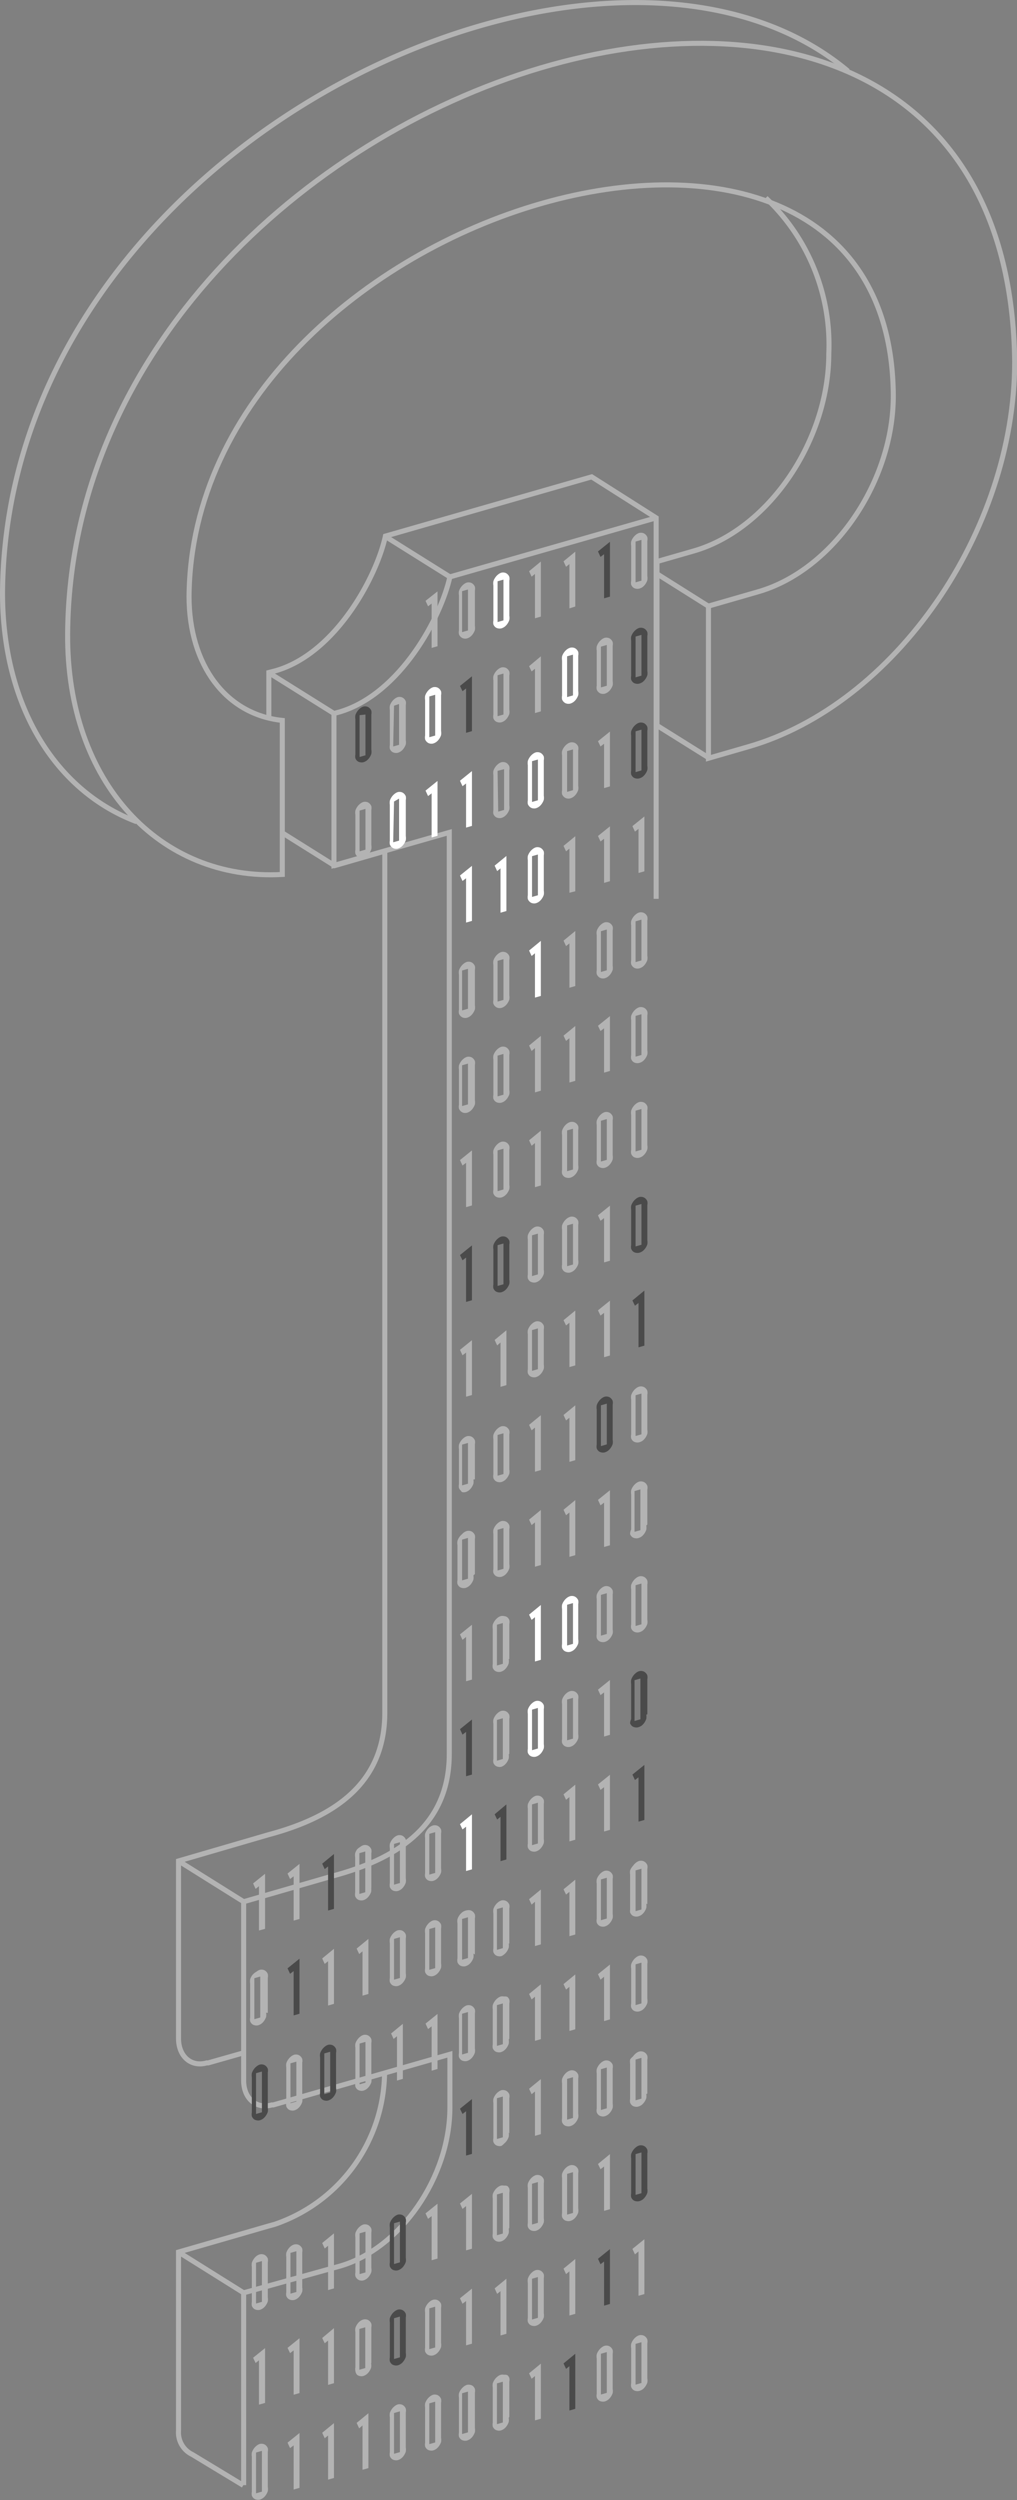 <svg xmlns="http://www.w3.org/2000/svg" viewBox="0 0 48.42 118.96"><rect x="0" y="0" width="48.42" height="118.96" fill="#808080" stroke="none"/><g>
    <g>
    <path d="M40.37,3.38C28.76-6.33.28,6.75.12,28.21c0,5.44,2.56,9.45,6.39,10.89M36.46,9.42a9.6,9.6,0,0,1,3,7.4c0,4.13-2.85,8.37-6.44,9.4l-1.74.5v7.8l2.48,1.55" style="fill:none;stroke:#b3b3b3;stroke-miterlimit:22.926;stroke-width:0.24px"></path>
<path d="M18.31,98.6a7.71,7.71,0,0,1-5.23,7.24l-.29.08L8.5,107.16v8.49a1.16,1.16,0,0,0,.65,1.14l2.43,1.47m1.86-78.63,2.49,1.56,2.39-.69v41c0,3.33-2.36,4.89-5.24,5.72l-.29.08L8.5,88.55V97c0,.85.6,1.37,1.34,1.16l.07,0,1.69-.48M31.24,42.77l0-18.13-3.07-1.95-9.82,2.82c-.41,1.91-2.36,5.59-5.24,6.41L12.8,32v2.18" style="fill:none;stroke:#b3b3b3;stroke-miterlimit:22.926;stroke-width:0.24px;"></path>
<path d="M36.09,28.16l-2.36.68v7.24l1.87-.54c7-2,12.71-10.25,12.71-18.32C48-10.45,3.42,3.29,3.22,30.15c-.05,7.1,4.41,11.78,10.22,11.46V34.28C10.75,34,9,31.64,9,28.37,9.18,9.82,42.35.3,42.53,18.76,42.57,22.89,39.68,27.13,36.09,28.16Z" style="fill:none;stroke:#b3b3b3;stroke-miterlimit:22.926;stroke-width:0.24px"></path>
<line x1="8.5" y1="107.16" x2="11.6" y2="109.1" style="fill:none;stroke:#b3b3b3;stroke-miterlimit:22.926;stroke-width:0.24px"></line><line x1="8.5" y1="88.55" x2="11.6" y2="90.49" style="fill:none;stroke:#b3b3b3;stroke-miterlimit:22.926;stroke-width:0.24px"></line><line x1="12.8" y1="32.01" x2="15.9" y2="33.95" style="fill:none;stroke:#b3b3b3;stroke-miterlimit:22.926;stroke-width:0.24px"></line><line x1="18.32" y1="25.51" x2="21.42" y2="27.45" style="fill:none;stroke:#b3b3b3;stroke-miterlimit:22.926;stroke-width:0.24px"></line><line x1="31.24" y1="27.28" x2="33.72" y2="28.84" style="fill:none;stroke:#b3b3b3;stroke-miterlimit:22.926;stroke-width:0.24px"></line>
<path d="M31.24,24.64,26,26.14l-4.58,1.31C21,29.36,19.07,33,16.19,33.87l-.29.08,0,7.23,5.49-1.57V83.46c0,3.33-2.36,4.89-5.24,5.72l-.29.08L11.6,90.49V99c0,.85.6,1.37,1.34,1.16l.07,0,8.41-2.41v2.53c0,3.33-2.36,6.72-5.24,7.55l-.29.08L11.6,109.1v9.15" style="fill:none;stroke:#b3b3b3;stroke-miterlimit:22.926;stroke-width:0.24px"></path>
    </g>
    
    <g id="f184a948-6c1e-4ae5-9f8f-be5a332429e3" data-name="Слой 1"><polygon points="25.47 27.31 25.47 29.42 25.75 29.34 25.75 26.72 25.19 27.18 25.31 27.44 25.47 27.31" style="fill:#b3b3b3"></polygon><polygon points="20.55 28.72 20.55 30.83 20.83 30.75 20.83 28.14 20.26 28.59 20.38 28.85 20.55 28.72" style="fill:#b3b3b3"></polygon><path d="M24.25,29.3V27.63a.46.46,0,0,0,0-.18.34.34,0,0,0-.09-.13.29.29,0,0,0-.13-.07.34.34,0,0,0-.16,0,.47.47,0,0,0-.16.09.64.64,0,0,0-.13.14.66.66,0,0,0-.09.18.64.64,0,0,0,0,.2v1.67a.48.48,0,0,0,0,.18.33.33,0,0,0,.09.13.28.28,0,0,0,.13.06.36.36,0,0,0,.16,0,.5.5,0,0,0,.16-.08.6.6,0,0,0,.13-.14.72.72,0,0,0,.09-.18.61.61,0,0,0,0-.2m-.56-1.64.28-.08v1.94l-.28.08Z" style="fill:#fff"></path><path d="M22.61,29.77V28.1a.46.46,0,0,0,0-.18.34.34,0,0,0-.09-.13.29.29,0,0,0-.13-.07.35.35,0,0,0-.16,0,.47.47,0,0,0-.16.09.64.64,0,0,0-.13.14.66.66,0,0,0-.09.18.64.64,0,0,0,0,.2V30a.48.48,0,0,0,0,.18.32.32,0,0,0,.09.13.28.28,0,0,0,.13.07.35.35,0,0,0,.16,0,.5.5,0,0,0,.16-.08.59.59,0,0,0,.13-.14.72.72,0,0,0,.09-.18.62.62,0,0,0,0-.2M22,28.13l.28-.08V30l-.28.08Z" style="fill:#b3b3b3"></path><polygon points="25.47 95.01 25.47 97.11 25.75 97.03 25.75 94.42 25.19 94.88 25.31 95.14 25.47 95.01" style="fill:#b3b3b3"></polygon><polygon points="20.55 96.42 20.55 98.53 20.83 98.45 20.83 95.83 20.26 96.29 20.38 96.55 20.55 96.42" style="fill:#b3b3b3"></polygon><polygon points="18.9 96.89 18.9 99 19.18 98.92 19.18 96.3 18.62 96.76 18.74 97.02 18.9 96.89" style="fill:#b3b3b3"></polygon><path d="M12.75,100.29V98.62a.46.46,0,0,0,0-.18.34.34,0,0,0-.09-.13.29.29,0,0,0-.13-.07.35.35,0,0,0-.16,0,.47.47,0,0,0-.16.09.64.64,0,0,0-.13.14.68.68,0,0,0-.09.18.64.64,0,0,0,0,.2v1.67a.48.48,0,0,0,0,.18.34.34,0,0,0,.09.13.28.28,0,0,0,.13.06.34.34,0,0,0,.16,0,.5.5,0,0,0,.16-.08.59.59,0,0,0,.13-.14.72.72,0,0,0,.09-.18.62.62,0,0,0,0-.2m-.56-1.64.28-.08v1.94l-.28.08Z" style="fill:#4a4a4a"></path><path d="M24.25,97V95.33a.46.46,0,0,0,0-.18.34.34,0,0,0-.09-.13A.29.29,0,0,0,24,95a.35.35,0,0,0-.16,0,.47.47,0,0,0-.16.09.64.64,0,0,0-.13.14.66.66,0,0,0-.09.18.64.64,0,0,0,0,.2v1.67a.48.48,0,0,0,0,.18.33.33,0,0,0,.09.13.28.28,0,0,0,.13.06.35.35,0,0,0,.16,0,.5.5,0,0,0,.16-.08.61.61,0,0,0,.13-.14.72.72,0,0,0,.09-.18.61.61,0,0,0,0-.2m-.56-1.64.28-.08v1.94l-.28.08Z" style="fill:#b3b3b3"></path><path d="M14.39,99.82V98.15a.46.46,0,0,0,0-.18.34.34,0,0,0-.09-.13.29.29,0,0,0-.13-.07.34.34,0,0,0-.16,0,.47.47,0,0,0-.16.09.64.64,0,0,0-.13.14.66.66,0,0,0-.09.18.64.64,0,0,0,0,.2v1.67a.48.48,0,0,0,0,.18.33.33,0,0,0,.09.13.28.28,0,0,0,.13.06.36.36,0,0,0,.16,0,.5.5,0,0,0,.16-.08.61.61,0,0,0,.13-.14.72.72,0,0,0,.09-.18.61.61,0,0,0,0-.2m-.56-1.64.28-.08V100l-.28.08Z" style="fill:#b3b3b3"></path><path d="M17.68,98.88V97.21a.46.46,0,0,0,0-.18.34.34,0,0,0-.09-.13.29.29,0,0,0-.13-.07.35.35,0,0,0-.16,0,.47.47,0,0,0-.16.09.64.64,0,0,0-.13.14.66.66,0,0,0-.09.18.64.64,0,0,0,0,.2v1.67a.48.48,0,0,0,0,.18.33.33,0,0,0,.09.13.28.28,0,0,0,.13.06.33.33,0,0,0,.16,0,.5.5,0,0,0,.16-.08.61.61,0,0,0,.13-.14.72.72,0,0,0,.09-.18.61.61,0,0,0,0-.2m-.56-1.64.28-.08V99.1l-.28.08Z" style="fill:#b3b3b3"></path><path d="M22.61,97.47V95.8a.46.46,0,0,0,0-.18.34.34,0,0,0-.09-.13.29.29,0,0,0-.13-.07.35.35,0,0,0-.16,0,.47.47,0,0,0-.16.09.64.64,0,0,0-.13.14.66.66,0,0,0-.09.18.64.64,0,0,0,0,.2v1.67a.48.48,0,0,0,0,.18.33.33,0,0,0,.09.13.28.28,0,0,0,.13.06.35.35,0,0,0,.16,0,.5.5,0,0,0,.16-.08.59.59,0,0,0,.13-.14.72.72,0,0,0,.09-.18.61.61,0,0,0,0-.2M22,95.82l.28-.08v1.94l-.28.08Z" style="fill:#b3b3b3"></path><path d="M16,99.35V97.68a.46.46,0,0,0,0-.18.34.34,0,0,0-.09-.13.29.29,0,0,0-.13-.07.35.35,0,0,0-.16,0,.47.47,0,0,0-.16.09.64.64,0,0,0-.13.14.68.68,0,0,0-.09.18.64.64,0,0,0,0,.2v1.67a.48.48,0,0,0,0,.18.34.34,0,0,0,.09.13.28.28,0,0,0,.13.06.35.35,0,0,0,.16,0,.5.5,0,0,0,.16-.08.61.61,0,0,0,.13-.14.72.72,0,0,0,.09-.18.61.61,0,0,0,0-.2m-.56-1.64.28-.08v1.94l-.28.08Z" style="fill:#4a4a4a"></path><polygon points="27.11 26.84 27.11 28.95 27.39 28.86 27.39 26.25 26.83 26.71 26.95 26.97 27.11 26.84" style="fill:#b3b3b3"></polygon><polygon points="28.76 26.37 28.76 28.47 29.04 28.39 29.04 25.78 28.47 26.24 28.59 26.5 28.76 26.37" style="fill:#4a4a4a"></polygon><path d="M30.82,27.41V25.74a.46.46,0,0,0,0-.18.35.35,0,0,0-.09-.13.3.3,0,0,0-.13-.07.35.35,0,0,0-.17,0,.47.47,0,0,0-.16.09.64.64,0,0,0-.13.14.68.68,0,0,0-.09.18.64.64,0,0,0,0,.2v1.67a.48.48,0,0,0,0,.18.34.34,0,0,0,.09.13.28.28,0,0,0,.13.06.36.36,0,0,0,.16,0,.51.51,0,0,0,.17-.08.64.64,0,0,0,.13-.14.75.75,0,0,0,.09-.18.61.61,0,0,0,0-.2m-.56-1.64.28-.08v1.94l-.28.08Z" style="fill:#b3b3b3"></path><polygon points="27.11 94.54 27.11 96.64 27.39 96.56 27.39 93.95 26.83 94.41 26.95 94.67 27.11 94.54" style="fill:#b3b3b3"></polygon><polygon points="28.76 94.06 28.76 96.17 29.04 96.09 29.04 93.48 28.47 93.94 28.59 94.2 28.76 94.06" style="fill:#b3b3b3"></polygon><path d="M30.82,95.11V93.44a.46.46,0,0,0,0-.18.35.35,0,0,0-.09-.13.3.3,0,0,0-.13-.07.35.35,0,0,0-.17,0,.47.47,0,0,0-.16.09.64.64,0,0,0-.13.14.68.68,0,0,0-.09.18.64.64,0,0,0,0,.2v1.67a.48.48,0,0,0,0,.18.34.34,0,0,0,.09.13.29.29,0,0,0,.13.06.35.35,0,0,0,.16,0,.51.51,0,0,0,.17-.08.64.64,0,0,0,.13-.14.75.75,0,0,0,.09-.18.61.61,0,0,0,0-.2m-.56-1.64.28-.08v1.94l-.28.08Z" style="fill:#b3b3b3"></path><polygon points="25.47 49.87 25.47 51.98 25.75 51.9 25.75 49.29 25.19 49.75 25.31 50.01 25.47 49.87" style="fill:#b3b3b3"></polygon><path d="M24.25,51.86V50.19a.46.46,0,0,0,0-.18.34.34,0,0,0-.09-.13.28.28,0,0,0-.13-.07.34.34,0,0,0-.16,0,.47.47,0,0,0-.16.09.64.64,0,0,0-.13.14.66.66,0,0,0-.09.18.64.64,0,0,0,0,.2V52.1a.48.48,0,0,0,0,.18.33.33,0,0,0,.09.13.28.28,0,0,0,.13.06.35.35,0,0,0,.16,0,.5.5,0,0,0,.16-.08.61.61,0,0,0,.13-.14.72.72,0,0,0,.09-.18.61.61,0,0,0,0-.2m-.56-1.64.28-.08v1.94l-.28.08Z" style="fill:#b3b3b3"></path><path d="M22.61,52.33V50.67a.46.46,0,0,0,0-.18.34.34,0,0,0-.09-.13.28.28,0,0,0-.13-.07.34.34,0,0,0-.16,0,.47.47,0,0,0-.16.09.64.64,0,0,0-.13.14.66.66,0,0,0-.09.18.64.64,0,0,0,0,.2v1.67a.48.48,0,0,0,0,.18.32.32,0,0,0,.09.13.28.28,0,0,0,.13.07.35.35,0,0,0,.16,0,.5.5,0,0,0,.16-.08.59.59,0,0,0,.13-.14.72.72,0,0,0,.09-.18.62.62,0,0,0,0-.2M22,50.69l.28-.08v1.94l-.28.08Z" style="fill:#b3b3b3"></path><polygon points="27.11 49.4 27.11 51.51 27.39 51.43 27.39 48.82 26.83 49.28 26.95 49.53 27.11 49.4" style="fill:#b3b3b3"></polygon><polygon points="28.76 48.93 28.76 51.04 29.04 50.96 29.04 48.35 28.47 48.81 28.59 49.06 28.76 48.93" style="fill:#b3b3b3"></polygon><path d="M30.82,50V48.31a.46.46,0,0,0,0-.18.35.35,0,0,0-.09-.13.3.3,0,0,0-.13-.07.35.35,0,0,0-.17,0,.47.47,0,0,0-.16.09.64.64,0,0,0-.13.14.68.68,0,0,0-.09.18.64.64,0,0,0,0,.2v1.67a.48.48,0,0,0,0,.18.34.34,0,0,0,.09.13.28.28,0,0,0,.13.06.35.35,0,0,0,.16,0,.51.51,0,0,0,.17-.08.64.64,0,0,0,.13-.14.75.75,0,0,0,.09-.18.61.61,0,0,0,0-.2m-.56-1.64.28-.08V50.2l-.28.08Z" style="fill:#b3b3b3"></path><polygon points="25.47 72.44 25.47 74.55 25.75 74.47 25.75 71.85 25.19 72.31 25.31 72.57 25.47 72.44" style="fill:#b3b3b3"></polygon><path d="M24.25,74.43V72.76a.46.46,0,0,0,0-.18.34.34,0,0,0-.09-.13.29.29,0,0,0-.13-.07.35.35,0,0,0-.16,0,.47.47,0,0,0-.16.09.64.64,0,0,0-.13.14.66.66,0,0,0-.09.18.64.64,0,0,0,0,.2v1.67a.48.48,0,0,0,0,.18.33.33,0,0,0,.09.13.28.28,0,0,0,.13.06.35.35,0,0,0,.16,0,.5.5,0,0,0,.16-.08.61.61,0,0,0,.13-.14.72.72,0,0,0,.09-.18.61.61,0,0,0,0-.2m-.56-1.64.28-.08v1.94l-.28.08Z" style="fill:#b3b3b3"></path><path d="M22.61,74.9V73.23a.46.46,0,0,0,0-.18.34.34,0,0,0-.09-.13.28.28,0,0,0-.13-.07.34.34,0,0,0-.16,0A.47.47,0,0,0,22,73a.64.64,0,0,0-.13.14.66.66,0,0,0-.09.18.64.64,0,0,0,0,.2v1.67a.48.48,0,0,0,0,.18.33.33,0,0,0,.09.13.28.28,0,0,0,.13.06.36.36,0,0,0,.16,0,.5.5,0,0,0,.16-.08.59.59,0,0,0,.13-.14.72.72,0,0,0,.09-.18.61.61,0,0,0,0-.2M22,73.26l.28-.08v1.94L22,75.2Z" style="fill:#b3b3b3"></path><polygon points="27.11 71.97 27.11 74.08 27.39 74 27.39 71.38 26.83 71.84 26.95 72.1 27.11 71.97" style="fill:#b3b3b3"></polygon><polygon points="28.76 71.5 28.76 73.61 29.04 73.53 29.04 70.91 28.47 71.37 28.59 71.63 28.76 71.5" style="fill:#b3b3b3"></polygon><path d="M30.82,72.54V70.88a.46.46,0,0,0,0-.18.35.35,0,0,0-.09-.13.29.29,0,0,0-.13-.07.34.34,0,0,0-.17,0,.47.47,0,0,0-.16.09.64.64,0,0,0-.13.14.68.68,0,0,0-.09.18.64.64,0,0,0,0,.2v1.67A.48.48,0,0,0,30,73a.34.34,0,0,0,.09.13.28.28,0,0,0,.13.06.35.35,0,0,0,.16,0,.51.51,0,0,0,.17-.08.64.64,0,0,0,.13-.14.75.75,0,0,0,.09-.18.61.61,0,0,0,0-.2m-.56-1.64.28-.08v1.94l-.28.08Z" style="fill:#b3b3b3"></path><polygon points="15.62 93.32 15.62 95.43 15.9 95.35 15.9 92.73 15.34 93.19 15.46 93.45 15.62 93.32" style="fill:#b3b3b3"></polygon><polygon points="13.98 93.79 13.98 95.9 14.26 95.82 14.26 93.2 13.69 93.66 13.81 93.92 13.98 93.79" style="fill:#4a4a4a"></polygon><polygon points="17.26 92.85 17.26 94.96 17.54 94.88 17.54 92.26 16.98 92.72 17.1 92.98 17.26 92.85" style="fill:#b3b3b3"></polygon><polygon points="25.47 90.49 25.47 92.6 25.75 92.52 25.75 89.91 25.19 90.37 25.31 90.63 25.47 90.49" style="fill:#b3b3b3"></polygon><path d="M21,93.42V91.76a.46.46,0,0,0,0-.18.34.34,0,0,0-.09-.13.29.29,0,0,0-.13-.07.35.35,0,0,0-.16,0,.47.47,0,0,0-.16.09.64.64,0,0,0-.13.14.66.66,0,0,0-.09.18.64.64,0,0,0,0,.2v1.67a.48.48,0,0,0,0,.18.33.33,0,0,0,.09.13.28.28,0,0,0,.13.06.33.33,0,0,0,.16,0,.5.5,0,0,0,.16-.08.61.61,0,0,0,.13-.14.72.72,0,0,0,.09-.18.62.62,0,0,0,0-.2m-.56-1.64.28-.08v1.94l-.28.08Z" style="fill:#b3b3b3"></path><path d="M24.25,92.48V90.81a.46.46,0,0,0,0-.18.34.34,0,0,0-.09-.13.29.29,0,0,0-.13-.07.35.35,0,0,0-.16,0,.47.47,0,0,0-.16.09.64.64,0,0,0-.13.14.66.66,0,0,0-.09.18.64.64,0,0,0,0,.2v1.67a.48.48,0,0,0,0,.18.33.33,0,0,0,.09.13.28.28,0,0,0,.13.06.35.35,0,0,0,.16,0A.5.5,0,0,0,24,93a.61.61,0,0,0,.13-.14.7.7,0,0,0,.09-.18.61.61,0,0,0,0-.2m-.56-1.64.28-.08V92.7l-.28.08Z" style="fill:#b3b3b3"></path><path d="M19.32,93.89V92.23a.46.46,0,0,0,0-.18.34.34,0,0,0-.09-.13.29.29,0,0,0-.13-.07.35.35,0,0,0-.16,0,.47.47,0,0,0-.16.09.64.64,0,0,0-.13.14.68.68,0,0,0-.09.18.64.64,0,0,0,0,.2v1.67a.48.48,0,0,0,0,.18.34.34,0,0,0,.09.13.29.29,0,0,0,.13.06.35.35,0,0,0,.16,0,.5.5,0,0,0,.16-.08.59.59,0,0,0,.13-.14.72.72,0,0,0,.09-.18.61.61,0,0,0,0-.2m-.56-1.64.28-.08v1.94l-.28.08Z" style="fill:#b3b3b3"></path><path d="M22.61,93V91.28a.46.46,0,0,0,0-.18.34.34,0,0,0-.09-.13.28.28,0,0,0-.13-.07.34.34,0,0,0-.16,0A.47.47,0,0,0,22,91a.64.64,0,0,0-.13.14.66.66,0,0,0-.09.18.64.64,0,0,0,0,.2v1.67a.48.48,0,0,0,0,.18.33.33,0,0,0,.09.13.28.28,0,0,0,.13.06.36.36,0,0,0,.16,0,.5.5,0,0,0,.16-.08.59.59,0,0,0,.13-.14.72.72,0,0,0,.09-.18.61.61,0,0,0,0-.2M22,91.31l.28-.08v1.94l-.28.08Z" style="fill:#b3b3b3"></path><path d="M12.75,95.78V94.11a.46.46,0,0,0,0-.18.34.34,0,0,0-.09-.13.29.29,0,0,0-.13-.07.35.35,0,0,0-.16,0,.47.47,0,0,0-.16.09A.64.64,0,0,0,12,94a.68.68,0,0,0-.09.18.64.64,0,0,0,0,.2V96a.48.48,0,0,0,0,.18.34.34,0,0,0,.09.13.28.28,0,0,0,.13.06.34.34,0,0,0,.16,0,.5.5,0,0,0,.16-.08.59.59,0,0,0,.13-.14.72.72,0,0,0,.09-.18.61.61,0,0,0,0-.2m-.56-1.64.28-.08V96l-.28.08Z" style="fill:#b3b3b3"></path><polygon points="27.11 90.02 27.11 92.13 27.39 92.05 27.39 89.44 26.83 89.9 26.95 90.15 27.11 90.02" style="fill:#b3b3b3"></polygon><path d="M29.17,91.07V89.4a.46.46,0,0,0,0-.18.34.34,0,0,0-.09-.13.29.29,0,0,0-.13-.07.35.35,0,0,0-.16,0,.47.47,0,0,0-.16.09.64.64,0,0,0-.13.14.66.66,0,0,0-.09.18.64.64,0,0,0,0,.2v1.67a.48.48,0,0,0,0,.18.33.33,0,0,0,.09.13.29.29,0,0,0,.13.06.36.36,0,0,0,.16,0,.5.5,0,0,0,.16-.08.61.61,0,0,0,.13-.14.72.72,0,0,0,.09-.18.62.62,0,0,0,0-.2m-.56-1.64.28-.08v1.94l-.28.08Z" style="fill:#b3b3b3"></path><path d="M30.82,90.6V88.93a.46.46,0,0,0,0-.18.35.35,0,0,0-.09-.13.3.3,0,0,0-.13-.07.35.35,0,0,0-.17,0,.47.47,0,0,0-.16.09.64.64,0,0,0-.13.14A.68.68,0,0,0,30,89a.64.64,0,0,0,0,.2v1.67A.48.48,0,0,0,30,91a.34.34,0,0,0,.09.13.28.28,0,0,0,.13.06.35.35,0,0,0,.16,0,.51.51,0,0,0,.17-.08.64.64,0,0,0,.13-.14.75.75,0,0,0,.09-.18.61.61,0,0,0,0-.2M30.26,89l.28-.08v1.94l-.28.08Z" style="fill:#b3b3b3"></path><polygon points="25.47 45.36 25.47 47.47 25.75 47.39 25.75 44.77 25.19 45.23 25.31 45.49 25.47 45.36" style="fill:#fff"></polygon><path d="M24.25,47.35V45.68a.46.46,0,0,0,0-.18.34.34,0,0,0-.09-.13.29.29,0,0,0-.13-.07.35.35,0,0,0-.16,0,.47.47,0,0,0-.16.09.64.64,0,0,0-.13.14.66.66,0,0,0-.09.18.64.64,0,0,0,0,.2v1.67a.48.48,0,0,0,0,.18.32.32,0,0,0,.09.13.28.28,0,0,0,.13.07.36.36,0,0,0,.16,0,.5.5,0,0,0,.16-.08.61.61,0,0,0,.13-.14.72.72,0,0,0,.09-.18.62.62,0,0,0,0-.2m-.56-1.64.28-.08v1.94l-.28.08Z" style="fill:#b3b3b3"></path><path d="M22.61,47.82V46.15a.46.46,0,0,0,0-.18.34.34,0,0,0-.09-.13.28.28,0,0,0-.13-.07.34.34,0,0,0-.16,0,.47.47,0,0,0-.16.09.64.64,0,0,0-.13.14.66.66,0,0,0-.09.18.64.64,0,0,0,0,.2v1.67a.48.48,0,0,0,0,.18.32.32,0,0,0,.09.13.28.28,0,0,0,.13.07.35.35,0,0,0,.16,0,.5.5,0,0,0,.16-.08.59.59,0,0,0,.13-.14.72.72,0,0,0,.09-.18.62.62,0,0,0,0-.2M22,46.18l.28-.08V48l-.28.08Z" style="fill:#b3b3b3"></path><polygon points="15.62 115.89 15.62 117.99 15.9 117.91 15.9 115.3 15.34 115.76 15.46 116.02 15.62 115.89" style="fill:#b3b3b3"></polygon><polygon points="13.98 116.36 13.98 118.46 14.26 118.38 14.26 115.77 13.69 116.23 13.81 116.49 13.98 116.36" style="fill:#b3b3b3"></polygon><polygon points="17.26 115.41 17.26 117.52 17.54 117.44 17.54 114.83 16.98 115.29 17.1 115.55 17.26 115.41" style="fill:#b3b3b3"></polygon><polygon points="25.47 113.06 25.47 115.17 25.75 115.09 25.75 112.47 25.19 112.93 25.31 113.19 25.47 113.06" style="fill:#b3b3b3"></polygon><path d="M21,116v-1.67a.46.46,0,0,0,0-.18.34.34,0,0,0-.09-.13.28.28,0,0,0-.13-.07.34.34,0,0,0-.16,0,.47.47,0,0,0-.16.09.64.64,0,0,0-.13.14.66.66,0,0,0-.09.18.64.64,0,0,0,0,.2v1.67a.48.48,0,0,0,0,.18.32.32,0,0,0,.09.13.28.28,0,0,0,.13.06.36.36,0,0,0,.16,0,.5.5,0,0,0,.16-.08.61.61,0,0,0,.13-.14.72.72,0,0,0,.09-.18.62.62,0,0,0,0-.2m-.56-1.64.28-.08v1.94l-.28.08Z" style="fill:#b3b3b3"></path><path d="M24.25,115v-1.67a.46.46,0,0,0,0-.18.34.34,0,0,0-.09-.13A.29.29,0,0,0,24,113a.35.35,0,0,0-.16,0,.47.47,0,0,0-.16.09.64.64,0,0,0-.13.14.66.66,0,0,0-.09.18.64.64,0,0,0,0,.2v1.67a.48.48,0,0,0,0,.18.33.33,0,0,0,.09.13.29.29,0,0,0,.13.06.36.36,0,0,0,.16,0,.5.5,0,0,0,.16-.08.61.61,0,0,0,.13-.14.72.72,0,0,0,.09-.18.61.61,0,0,0,0-.2m-.56-1.64.28-.08v1.94l-.28.08Z" style="fill:#b3b3b3"></path><path d="M19.32,116.46v-1.67a.46.46,0,0,0,0-.18.34.34,0,0,0-.09-.13.29.29,0,0,0-.13-.07.35.35,0,0,0-.16,0,.47.47,0,0,0-.16.09.66.66,0,0,0-.13.14.72.72,0,0,0-.09.18.65.65,0,0,0,0,.2v1.67a.48.48,0,0,0,0,.18.33.33,0,0,0,.09.13.27.27,0,0,0,.13.06.35.35,0,0,0,.16,0,.5.5,0,0,0,.16-.08.59.59,0,0,0,.13-.14.72.72,0,0,0,.09-.18.62.62,0,0,0,0-.2m-.56-1.64.28-.08v1.94l-.28.08Z" style="fill:#b3b3b3"></path><path d="M22.61,115.52v-1.67a.46.46,0,0,0,0-.18.34.34,0,0,0-.09-.13.28.28,0,0,0-.13-.06.34.34,0,0,0-.16,0,.47.47,0,0,0-.16.09.64.64,0,0,0-.13.14.66.66,0,0,0-.09.18.64.64,0,0,0,0,.2v1.67a.48.48,0,0,0,0,.18.33.33,0,0,0,.09.13.28.28,0,0,0,.13.06.36.36,0,0,0,.16,0,.5.5,0,0,0,.16-.08.59.59,0,0,0,.13-.14.72.72,0,0,0,.09-.18.61.61,0,0,0,0-.2M22,113.88l.28-.08v1.94l-.28.08Z" style="fill:#b3b3b3"></path><path d="M12.75,118.34v-1.67a.46.46,0,0,0,0-.18.34.34,0,0,0-.09-.13.29.29,0,0,0-.13-.07.35.35,0,0,0-.16,0,.47.47,0,0,0-.16.09.64.64,0,0,0-.13.14.68.68,0,0,0-.09.18.64.64,0,0,0,0,.2v1.67a.48.48,0,0,0,0,.18.34.34,0,0,0,.09.13.28.28,0,0,0,.13.06.33.33,0,0,0,.16,0,.5.5,0,0,0,.16-.08.59.59,0,0,0,.13-.14.72.72,0,0,0,.09-.18.62.62,0,0,0,0-.2m-.56-1.64.28-.08v1.94l-.28.08Z" style="fill:#b3b3b3"></path><polygon points="27.11 44.89 27.11 47 27.39 46.92 27.39 44.3 26.83 44.76 26.95 45.02 27.11 44.89" style="fill:#b3b3b3"></polygon><path d="M29.17,45.94V44.27a.46.46,0,0,0,0-.18.34.34,0,0,0-.09-.13.29.29,0,0,0-.13-.07.36.36,0,0,0-.16,0,.49.49,0,0,0-.16.09.64.64,0,0,0-.13.14.66.66,0,0,0-.09.18.63.63,0,0,0,0,.2v1.67a.48.48,0,0,0,0,.18.32.32,0,0,0,.09.13.28.28,0,0,0,.13.07.36.36,0,0,0,.16,0,.5.5,0,0,0,.16-.08.61.61,0,0,0,.13-.14.72.72,0,0,0,.09-.18.62.62,0,0,0,0-.2m-.56-1.64.28-.08v1.94l-.28.08Z" style="fill:#b3b3b3"></path><path d="M30.82,45.46V43.8a.46.46,0,0,0,0-.18.35.35,0,0,0-.09-.13.29.29,0,0,0-.13-.07.34.34,0,0,0-.17,0,.47.47,0,0,0-.16.09.64.64,0,0,0-.13.14.68.68,0,0,0-.09.18.64.64,0,0,0,0,.2v1.67a.48.48,0,0,0,0,.18.33.33,0,0,0,.09.13.28.28,0,0,0,.13.07.36.36,0,0,0,.16,0,.51.51,0,0,0,.17-.08.64.64,0,0,0,.13-.14.75.75,0,0,0,.09-.18.62.62,0,0,0,0-.2m-.56-1.64.28-.08v1.94l-.28.08Z" style="fill:#b3b3b3"></path><polygon points="27.11 112.59 27.11 114.7 27.39 114.62 27.39 112 26.83 112.46 26.95 112.72 27.11 112.59" style="fill:#4a4a4a"></polygon><path d="M29.17,113.63V112a.46.46,0,0,0,0-.18.34.34,0,0,0-.09-.13.29.29,0,0,0-.13-.07.35.35,0,0,0-.16,0,.47.47,0,0,0-.16.09.64.64,0,0,0-.13.14.66.66,0,0,0-.09.18.64.64,0,0,0,0,.2v1.67a.48.48,0,0,0,0,.18.33.33,0,0,0,.09.13.28.28,0,0,0,.13.06.35.35,0,0,0,.16,0,.5.5,0,0,0,.16-.08.61.61,0,0,0,.13-.14.72.72,0,0,0,.09-.18.61.61,0,0,0,0-.2M28.61,112l.28-.08v1.94l-.28.08Z" style="fill:#b3b3b3"></path><path d="M30.82,113.16V111.5a.46.46,0,0,0,0-.18.35.35,0,0,0-.09-.13.3.3,0,0,0-.13-.07.35.35,0,0,0-.17,0,.47.47,0,0,0-.16.09.64.64,0,0,0-.13.14.68.68,0,0,0-.09.18.64.64,0,0,0,0,.2v1.67a.48.48,0,0,0,0,.18.34.34,0,0,0,.09.13.28.28,0,0,0,.13.06.35.35,0,0,0,.16,0,.51.51,0,0,0,.17-.08.64.64,0,0,0,.13-.14.75.75,0,0,0,.09-.18.61.61,0,0,0,0-.2m-.56-1.64.28-.08v1.94l-.28.08Z" style="fill:#b3b3b3"></path><polygon points="25.47 67.93 25.47 70.03 25.75 69.95 25.75 67.34 25.19 67.8 25.31 68.06 25.47 67.93" style="fill:#b3b3b3"></polygon><path d="M24.25,69.92V68.25a.46.46,0,0,0,0-.18.34.34,0,0,0-.09-.13.28.28,0,0,0-.13-.07.34.34,0,0,0-.16,0,.47.47,0,0,0-.16.09.64.64,0,0,0-.13.14.66.66,0,0,0-.09.18.64.64,0,0,0,0,.2v1.67a.48.48,0,0,0,0,.18.33.33,0,0,0,.09.13.28.28,0,0,0,.13.06.35.35,0,0,0,.16,0,.5.5,0,0,0,.16-.08.61.61,0,0,0,.13-.14.72.72,0,0,0,.09-.18.61.61,0,0,0,0-.2m-.56-1.64.28-.08v1.94l-.28.08Z" style="fill:#b3b3b3"></path><path d="M22.61,70.39V68.72a.46.46,0,0,0,0-.18.34.34,0,0,0-.09-.13.28.28,0,0,0-.13-.07.34.34,0,0,0-.16,0,.47.47,0,0,0-.16.09.64.64,0,0,0-.13.14.66.66,0,0,0-.09.18.64.64,0,0,0,0,.2v1.67a.48.48,0,0,0,0,.18.33.33,0,0,0,.09.13A.29.29,0,0,0,22,71a.35.35,0,0,0,.16,0,.5.5,0,0,0,.16-.08.59.59,0,0,0,.13-.14.72.72,0,0,0,.09-.18.62.62,0,0,0,0-.2M22,68.74l.28-.08V70.6l-.28.08Z" style="fill:#b3b3b3"></path><polygon points="27.11 67.46 27.11 69.56 27.39 69.48 27.39 66.87 26.83 67.33 26.95 67.59 27.11 67.46" style="fill:#b3b3b3"></polygon><path d="M29.17,68.5V66.84a.46.46,0,0,0,0-.18.34.34,0,0,0-.09-.13.28.28,0,0,0-.13-.07.34.34,0,0,0-.16,0,.45.45,0,0,0-.16.09.64.64,0,0,0-.13.14.66.66,0,0,0-.09.18.63.63,0,0,0,0,.2v1.67a.48.48,0,0,0,0,.18.32.32,0,0,0,.09.13.28.28,0,0,0,.13.06.35.35,0,0,0,.16,0,.5.5,0,0,0,.16-.08.61.61,0,0,0,.13-.14.72.72,0,0,0,.09-.18.62.62,0,0,0,0-.2m-.56-1.64.28-.08v1.94l-.28.08Z" style="fill:#4a4a4a"></path><path d="M30.82,68V66.36a.46.46,0,0,0,0-.18.35.35,0,0,0-.09-.13.3.3,0,0,0-.13-.07.35.35,0,0,0-.17,0,.47.47,0,0,0-.16.09.64.64,0,0,0-.13.14.68.68,0,0,0-.09.18.64.64,0,0,0,0,.2v1.67a.48.48,0,0,0,0,.18.34.34,0,0,0,.09.13.28.28,0,0,0,.13.06.35.35,0,0,0,.16,0,.51.51,0,0,0,.17-.08.64.64,0,0,0,.13-.14.75.75,0,0,0,.09-.18.61.61,0,0,0,0-.2m-.56-1.64.28-.08v1.94l-.28.08Z" style="fill:#b3b3b3"></path><polygon points="22.19 41.79 22.19 43.9 22.47 43.82 22.47 41.2 21.9 41.66 22.02 41.92 22.19 41.79" style="fill:#fff"></polygon><polygon points="23.83 41.32 23.83 43.43 24.11 43.35 24.11 40.73 23.55 41.19 23.67 41.45 23.83 41.32" style="fill:#fff"></polygon><path d="M25.89,42.36V40.7a.46.46,0,0,0,0-.18.34.34,0,0,0-.09-.13.28.28,0,0,0-.13-.07.34.34,0,0,0-.16,0,.47.47,0,0,0-.16.09.64.64,0,0,0-.13.14.66.66,0,0,0-.09.18.64.64,0,0,0,0,.2v1.67a.48.48,0,0,0,0,.18.32.32,0,0,0,.09.13.28.28,0,0,0,.13.07.36.36,0,0,0,.16,0,.5.5,0,0,0,.16-.08.59.59,0,0,0,.13-.14.72.72,0,0,0,.09-.18.62.62,0,0,0,0-.2m-.56-1.64.28-.08v1.94l-.28.08Z" style="fill:#fff"></path><polygon points="22.19 109.49 22.19 111.6 22.47 111.52 22.47 108.9 21.9 109.36 22.02 109.62 22.19 109.49" style="fill:#b3b3b3"></polygon><polygon points="13.98 111.84 13.98 113.95 14.26 113.87 14.26 111.26 13.69 111.72 13.81 111.97 13.98 111.84" style="fill:#b3b3b3"></polygon><polygon points="12.33 112.31 12.33 114.42 12.62 114.34 12.62 111.73 12.05 112.19 12.17 112.44 12.33 112.31" style="fill:#b3b3b3"></polygon><polygon points="23.83 109.02 23.83 111.13 24.11 111.05 24.11 108.43 23.55 108.89 23.67 109.15 23.83 109.02" style="fill:#b3b3b3"></polygon><polygon points="15.62 111.37 15.62 113.48 15.9 113.4 15.9 110.78 15.34 111.25 15.46 111.5 15.62 111.37" style="fill:#b3b3b3"></polygon><path d="M17.68,112.42v-1.67a.46.46,0,0,0,0-.18.34.34,0,0,0-.09-.13.28.28,0,0,0-.13-.07.34.34,0,0,0-.16,0,.47.47,0,0,0-.16.08.64.64,0,0,0-.13.14.66.66,0,0,0-.09.18.64.64,0,0,0,0,.2v1.67a.48.48,0,0,0,0,.18A.33.33,0,0,0,17,113a.28.28,0,0,0,.13.06.36.36,0,0,0,.16,0,.5.5,0,0,0,.16-.08.61.61,0,0,0,.13-.14.72.72,0,0,0,.09-.18.61.61,0,0,0,0-.2m-.56-1.64.28-.08v1.94l-.28.08Z" style="fill:#b3b3b3"></path><path d="M19.32,111.95v-1.67a.46.46,0,0,0,0-.18.34.34,0,0,0-.09-.13.28.28,0,0,0-.13-.07.34.34,0,0,0-.16,0,.47.47,0,0,0-.16.09.64.64,0,0,0-.13.14.68.68,0,0,0-.09.18.64.64,0,0,0,0,.2v1.67a.48.48,0,0,0,0,.18.34.34,0,0,0,.09.13.29.29,0,0,0,.13.06.35.35,0,0,0,.16,0,.5.5,0,0,0,.16-.08.59.59,0,0,0,.13-.14.72.72,0,0,0,.09-.18.61.61,0,0,0,0-.2m-.56-1.64.28-.08v1.94l-.28.08Z" style="fill:#4a4a4a"></path><path d="M25.89,110.06V108.4a.46.46,0,0,0,0-.18.34.34,0,0,0-.09-.13.29.29,0,0,0-.13-.07.35.35,0,0,0-.16,0,.45.45,0,0,0-.16.09.64.64,0,0,0-.13.14.66.66,0,0,0-.09.18.64.64,0,0,0,0,.2v1.67a.48.48,0,0,0,0,.18.33.33,0,0,0,.09.13.29.29,0,0,0,.13.06.36.36,0,0,0,.16,0,.5.5,0,0,0,.16-.08.59.59,0,0,0,.13-.14.72.72,0,0,0,.09-.18.61.61,0,0,0,0-.2m-.56-1.64.28-.08v1.94l-.28.08Z" style="fill:#b3b3b3"></path><path d="M21,111.48v-1.67a.46.46,0,0,0,0-.18.34.34,0,0,0-.09-.13.29.29,0,0,0-.13-.07.35.35,0,0,0-.16,0,.45.45,0,0,0-.16.09.64.64,0,0,0-.13.14.66.66,0,0,0-.09.18.64.64,0,0,0,0,.2v1.67a.48.48,0,0,0,0,.18.32.32,0,0,0,.09.13.28.28,0,0,0,.13.06.36.36,0,0,0,.16,0,.5.5,0,0,0,.16-.08.61.61,0,0,0,.13-.14.72.72,0,0,0,.09-.18.62.62,0,0,0,0-.2m-.56-1.64.28-.08v1.94l-.28.08Z" style="fill:#b3b3b3"></path><polygon points="28.76 39.91 28.76 42.01 29.04 41.93 29.04 39.32 28.47 39.78 28.59 40.04 28.76 39.91" style="fill:#b3b3b3"></polygon><polygon points="27.11 40.38 27.11 42.48 27.39 42.41 27.39 39.79 26.83 40.25 26.95 40.51 27.11 40.38" style="fill:#b3b3b3"></polygon><polygon points="30.4 39.44 30.4 41.54 30.68 41.46 30.68 38.85 30.11 39.31 30.23 39.57 30.4 39.44" style="fill:#b3b3b3"></polygon><polygon points="28.76 107.61 28.76 109.71 29.04 109.63 29.04 107.02 28.47 107.48 28.59 107.74 28.76 107.61" style="fill:#4a4a4a"></polygon><polygon points="27.11 108.08 27.11 110.18 27.39 110.1 27.39 107.49 26.83 107.95 26.95 108.21 27.11 108.08" style="fill:#b3b3b3"></polygon><polygon points="30.4 107.13 30.4 109.24 30.68 109.16 30.68 106.55 30.11 107.01 30.23 107.27 30.4 107.13" style="fill:#b3b3b3"></polygon><polygon points="22.19 64.36 22.19 66.46 22.47 66.38 22.47 63.77 21.9 64.23 22.02 64.49 22.19 64.36" style="fill:#b3b3b3"></polygon><polygon points="23.83 63.88 23.83 65.99 24.11 65.91 24.11 63.3 23.55 63.76 23.67 64.02 23.83 63.88" style="fill:#b3b3b3"></polygon><path d="M25.89,64.93V63.26a.46.46,0,0,0,0-.18.34.34,0,0,0-.09-.13.28.28,0,0,0-.13-.07.34.34,0,0,0-.16,0,.47.47,0,0,0-.16.09.64.64,0,0,0-.13.14.66.66,0,0,0-.09.18.64.64,0,0,0,0,.2v1.67a.48.48,0,0,0,0,.18.33.33,0,0,0,.09.13.28.28,0,0,0,.13.06.36.36,0,0,0,.16,0,.5.5,0,0,0,.16-.08.59.59,0,0,0,.13-.14.72.72,0,0,0,.09-.18.61.61,0,0,0,0-.2m-.56-1.64.28-.08v1.94l-.28.08Z" style="fill:#b3b3b3"></path><polygon points="28.76 62.47 28.76 64.58 29.04 64.5 29.04 61.89 28.47 62.35 28.59 62.6 28.76 62.47" style="fill:#b3b3b3"></polygon><polygon points="27.11 62.94 27.11 65.05 27.39 64.97 27.39 62.36 26.83 62.82 26.95 63.07 27.11 62.94" style="fill:#b3b3b3"></polygon><polygon points="30.4 62 30.4 64.11 30.68 64.03 30.68 61.41 30.11 61.88 30.23 62.13 30.4 62" style="fill:#4a4a4a"></polygon><polygon points="22.19 86.92 22.19 89.03 22.47 88.95 22.47 86.33 21.9 86.8 22.02 87.05 22.19 86.92" style="fill:#fff"></polygon><polygon points="13.98 89.28 13.98 91.39 14.26 91.31 14.26 88.69 13.69 89.15 13.81 89.41 13.98 89.28" style="fill:#b3b3b3"></polygon><polygon points="12.33 89.75 12.33 91.86 12.62 91.78 12.62 89.16 12.05 89.62 12.17 89.88 12.33 89.75" style="fill:#b3b3b3"></polygon><polygon points="23.83 86.45 23.83 88.56 24.11 88.48 24.11 85.86 23.55 86.33 23.67 86.58 23.83 86.45" style="fill:#4a4a4a"></polygon><polygon points="15.62 88.81 15.62 90.91 15.9 90.83 15.9 88.22 15.34 88.68 15.46 88.94 15.62 88.81" style="fill:#4a4a4a"></polygon><path d="M17.68,89.85V88.18a.46.46,0,0,0,0-.18.34.34,0,0,0-.09-.13.29.29,0,0,0-.13-.07.34.34,0,0,0-.16,0,.47.47,0,0,0-.16.09A.64.64,0,0,0,17,88a.66.66,0,0,0-.09.18.64.64,0,0,0,0,.2v1.67a.48.48,0,0,0,0,.18.33.33,0,0,0,.09.13.28.28,0,0,0,.13.06.35.35,0,0,0,.16,0,.5.5,0,0,0,.16-.08.6.6,0,0,0,.13-.14.72.72,0,0,0,.09-.18.61.61,0,0,0,0-.2m-.56-1.64.28-.08v1.94l-.28.08Z" style="fill:#b3b3b3"></path><path d="M19.32,89.38V87.71a.46.46,0,0,0,0-.18.34.34,0,0,0-.09-.13.29.29,0,0,0-.13-.07.35.35,0,0,0-.16,0,.47.47,0,0,0-.16.09.64.64,0,0,0-.13.14.68.68,0,0,0-.09.18.64.64,0,0,0,0,.2v1.67a.48.48,0,0,0,0,.18.34.34,0,0,0,.09.13.28.28,0,0,0,.13.06.35.35,0,0,0,.16,0,.5.5,0,0,0,.16-.08.59.59,0,0,0,.13-.14.72.72,0,0,0,.09-.18.61.61,0,0,0,0-.2m-.56-1.64.28-.08V89.6l-.28.08Z" style="fill:#b3b3b3"></path><path d="M25.89,87.5V85.83a.46.46,0,0,0,0-.18.34.34,0,0,0-.09-.13.29.29,0,0,0-.13-.07.35.35,0,0,0-.16,0,.47.47,0,0,0-.16.09.64.64,0,0,0-.13.14.66.66,0,0,0-.09.18.64.64,0,0,0,0,.2v1.67a.48.48,0,0,0,0,.18.33.33,0,0,0,.09.13.27.27,0,0,0,.13.06.35.35,0,0,0,.16,0,.5.5,0,0,0,.16-.08.59.59,0,0,0,.13-.14.72.72,0,0,0,.09-.18.61.61,0,0,0,0-.2m-.56-1.64.28-.08v1.94l-.28.08Z" style="fill:#b3b3b3"></path><path d="M21,88.91V87.24a.46.46,0,0,0,0-.18.34.34,0,0,0-.09-.13.29.29,0,0,0-.13-.07.35.35,0,0,0-.16,0,.47.47,0,0,0-.16.08.64.64,0,0,0-.13.14.66.66,0,0,0-.09.18.64.64,0,0,0,0,.2v1.67a.48.48,0,0,0,0,.18.33.33,0,0,0,.09.13.28.28,0,0,0,.13.06.35.35,0,0,0,.16,0,.5.5,0,0,0,.16-.08.61.61,0,0,0,.13-.14.72.72,0,0,0,.09-.18.61.61,0,0,0,0-.2m-.56-1.64.28-.08v1.94l-.28.08Z" style="fill:#b3b3b3"></path><polygon points="28.76 85.04 28.76 87.15 29.04 87.07 29.04 84.45 28.47 84.91 28.59 85.17 28.76 85.04" style="fill:#b3b3b3"></polygon><polygon points="27.11 85.51 27.11 87.62 27.39 87.54 27.39 84.92 26.83 85.38 26.95 85.64 27.11 85.51" style="fill:#b3b3b3"></polygon><polygon points="30.4 84.57 30.4 86.68 30.68 86.6 30.68 83.98 30.11 84.44 30.23 84.7 30.4 84.57" style="fill:#4a4a4a"></polygon><polygon points="22.19 32.76 22.19 34.87 22.47 34.79 22.47 32.18 21.9 32.64 22.02 32.89 22.19 32.76" style="fill:#4a4a4a"></polygon><polygon points="25.47 31.82 25.47 33.93 25.75 33.85 25.75 31.23 25.19 31.7 25.31 31.95 25.47 31.82" style="fill:#b3b3b3"></polygon><path d="M17.68,35.69V34a.46.46,0,0,0,0-.18.34.34,0,0,0-.09-.13.28.28,0,0,0-.13-.07.34.34,0,0,0-.16,0,.47.47,0,0,0-.16.09.64.64,0,0,0-.13.14.66.66,0,0,0-.09.18.64.64,0,0,0,0,.2v1.67a.48.48,0,0,0,0,.18.33.33,0,0,0,.09.13.28.28,0,0,0,.13.06.36.36,0,0,0,.16,0,.5.5,0,0,0,.16-.08.61.61,0,0,0,.13-.14.72.72,0,0,0,.09-.18.61.61,0,0,0,0-.2m-.56-1.64L17.4,34v1.94l-.28.08Z" style="fill:#4a4a4a"></path><path d="M19.32,35.22V33.55a.46.46,0,0,0,0-.18.34.34,0,0,0-.09-.13.29.29,0,0,0-.13-.07.35.35,0,0,0-.16,0,.47.47,0,0,0-.16.09.64.64,0,0,0-.13.14.68.68,0,0,0-.09.18.64.64,0,0,0,0,.2v1.67a.48.48,0,0,0,0,.18.34.34,0,0,0,.09.13.29.29,0,0,0,.13.06.35.35,0,0,0,.16,0,.5.5,0,0,0,.16-.08.59.59,0,0,0,.13-.14.72.72,0,0,0,.09-.18.61.61,0,0,0,0-.2m-.56-1.64L19,33.5v1.94l-.28.08Z" style="fill:#b3b3b3"></path><path d="M21,34.75V33.08a.46.46,0,0,0,0-.18.34.34,0,0,0-.09-.13.29.29,0,0,0-.13-.07.35.35,0,0,0-.16,0,.47.47,0,0,0-.16.09.64.64,0,0,0-.13.14.66.66,0,0,0-.09.18.64.64,0,0,0,0,.2V35a.48.48,0,0,0,0,.18.32.32,0,0,0,.09.13.28.28,0,0,0,.13.07.36.36,0,0,0,.16,0,.5.5,0,0,0,.16-.08.61.61,0,0,0,.13-.14.72.72,0,0,0,.09-.18.62.62,0,0,0,0-.2m-.56-1.64.28-.08V35l-.28.08Z" style="fill:#fff"></path><path d="M24.25,33.81V32.14a.46.46,0,0,0,0-.18.34.34,0,0,0-.09-.13.29.29,0,0,0-.13-.07.35.35,0,0,0-.16,0,.47.47,0,0,0-.16.09.64.64,0,0,0-.13.14.66.66,0,0,0-.09.18.64.64,0,0,0,0,.2V34a.48.48,0,0,0,0,.18.33.33,0,0,0,.09.13.28.28,0,0,0,.13.06.36.36,0,0,0,.16,0,.5.5,0,0,0,.16-.08.61.61,0,0,0,.13-.14.72.72,0,0,0,.09-.18.61.61,0,0,0,0-.2m-.56-1.64.28-.08V34l-.28.08Z" style="fill:#b3b3b3"></path><polygon points="22.19 100.46 22.19 102.57 22.47 102.49 22.47 99.88 21.9 100.34 22.02 100.59 22.19 100.46" style="fill:#4a4a4a"></polygon><polygon points="25.47 99.52 25.47 101.63 25.75 101.55 25.75 98.93 25.19 99.39 25.31 99.65 25.47 99.52" style="fill:#b3b3b3"></polygon><path d="M24.25,101.51V99.84a.46.46,0,0,0,0-.18.34.34,0,0,0-.09-.13.29.29,0,0,0-.13-.07.35.35,0,0,0-.16,0,.47.47,0,0,0-.16.09.64.64,0,0,0-.13.14.66.66,0,0,0-.09.18.64.64,0,0,0,0,.2v1.67a.48.48,0,0,0,0,.18.33.33,0,0,0,.09.13.28.28,0,0,0,.13.06.33.33,0,0,0,.16,0A.5.5,0,0,0,24,102a.61.61,0,0,0,.13-.14.72.72,0,0,0,.09-.18.62.62,0,0,0,0-.2m-.56-1.64.28-.08v1.94l-.28.08Z" style="fill:#b3b3b3"></path><path d="M27.53,32.87V31.2a.46.46,0,0,0,0-.18.34.34,0,0,0-.09-.13.28.28,0,0,0-.13-.07.33.33,0,0,0-.16,0,.48.48,0,0,0-.17.09.66.66,0,0,0-.13.14.66.66,0,0,0-.09.18.64.64,0,0,0,0,.2v1.67a.48.48,0,0,0,0,.18.32.32,0,0,0,.09.13.28.28,0,0,0,.13.07.36.36,0,0,0,.17,0,.51.51,0,0,0,.16-.08.61.61,0,0,0,.13-.14.72.72,0,0,0,.09-.18.62.62,0,0,0,0-.2M27,31.23l.28-.08v1.94l-.28.08Z" style="fill:#fff"></path><path d="M29.17,32.4V30.73a.46.46,0,0,0,0-.18.34.34,0,0,0-.09-.13.29.29,0,0,0-.13-.07.35.35,0,0,0-.16,0,.47.47,0,0,0-.16.09.64.64,0,0,0-.13.14.66.66,0,0,0-.09.18.64.64,0,0,0,0,.2v1.67a.48.48,0,0,0,0,.18.32.32,0,0,0,.09.13.28.28,0,0,0,.13.07.36.36,0,0,0,.16,0,.5.5,0,0,0,.16-.08.61.61,0,0,0,.13-.14.72.72,0,0,0,.09-.18.62.62,0,0,0,0-.2m-.56-1.64.28-.08v1.94l-.28.08Z" style="fill:#b3b3b3"></path><path d="M30.82,31.92V30.26a.46.46,0,0,0,0-.18.35.35,0,0,0-.09-.13.3.3,0,0,0-.13-.07.35.35,0,0,0-.17,0,.47.47,0,0,0-.16.09.64.64,0,0,0-.13.14.68.68,0,0,0-.09.18.64.64,0,0,0,0,.2v1.67a.48.48,0,0,0,0,.18.34.34,0,0,0,.09.13.28.28,0,0,0,.13.06.36.36,0,0,0,.16,0,.51.51,0,0,0,.17-.08.64.64,0,0,0,.13-.14.75.75,0,0,0,.09-.18.61.61,0,0,0,0-.2m-.56-1.64.28-.08v1.94l-.28.08Z" style="fill:#4a4a4a"></path><path d="M30.82,36.44V34.77a.46.46,0,0,0,0-.18.34.34,0,0,0-.09-.13.3.3,0,0,0-.13-.07.35.35,0,0,0-.17,0,.45.45,0,0,0-.16.09.64.64,0,0,0-.13.14.68.68,0,0,0-.09.18.64.64,0,0,0,0,.2v1.67a.48.48,0,0,0,0,.18.34.34,0,0,0,.09.13.28.28,0,0,0,.13.06.35.35,0,0,0,.16,0,.51.51,0,0,0,.17-.08.64.64,0,0,0,.13-.14.75.75,0,0,0,.09-.18.61.61,0,0,0,0-.2m-.56-1.64.28-.08v1.94l-.28.08Z" style="fill:#4a4a4a"></path><path d="M27.53,100.57V98.9a.46.46,0,0,0,0-.18.34.34,0,0,0-.09-.13.29.29,0,0,0-.13-.07.35.35,0,0,0-.16,0,.48.48,0,0,0-.17.09.66.66,0,0,0-.13.14.66.66,0,0,0-.09.18.64.64,0,0,0,0,.2v1.67a.48.48,0,0,0,0,.18.33.33,0,0,0,.09.13.28.28,0,0,0,.13.06.35.35,0,0,0,.17,0,.51.51,0,0,0,.16-.08.61.61,0,0,0,.13-.14.72.72,0,0,0,.09-.18.61.61,0,0,0,0-.2M27,98.92l.28-.08v1.94l-.28.08Z" style="fill:#b3b3b3"></path><path d="M29.17,100.09V98.43a.46.46,0,0,0,0-.18.34.34,0,0,0-.09-.13.29.29,0,0,0-.13-.07.35.35,0,0,0-.16,0,.47.47,0,0,0-.16.09.64.64,0,0,0-.13.14.66.66,0,0,0-.09.18.64.64,0,0,0,0,.2v1.67a.48.48,0,0,0,0,.18.33.33,0,0,0,.09.13.28.28,0,0,0,.13.06.33.33,0,0,0,.16,0,.5.5,0,0,0,.16-.08.61.61,0,0,0,.13-.14.72.72,0,0,0,.09-.18.61.61,0,0,0,0-.2m-.56-1.64.28-.08v1.94l-.28.08Z" style="fill:#b3b3b3"></path><path d="M30.82,99.62V98a.46.46,0,0,0,0-.18.35.35,0,0,0-.09-.13.3.3,0,0,0-.13-.07.35.35,0,0,0-.17,0,.47.47,0,0,0-.16.09.64.64,0,0,0-.13.14A.68.68,0,0,0,30,98a.64.64,0,0,0,0,.2v1.67a.48.48,0,0,0,0,.18.34.34,0,0,0,.09.13.28.28,0,0,0,.13.06.35.35,0,0,0,.16,0,.51.51,0,0,0,.17-.08.64.64,0,0,0,.13-.14.75.75,0,0,0,.09-.18.62.62,0,0,0,0-.2M30.26,98l.28-.08v1.94l-.28.08Z" style="fill:#b3b3b3"></path><polygon points="22.19 55.33 22.19 57.44 22.47 57.36 22.47 54.74 21.9 55.2 22.02 55.46 22.19 55.33" style="fill:#b3b3b3"></polygon><polygon points="25.47 54.39 25.47 56.49 25.75 56.41 25.75 53.8 25.19 54.26 25.31 54.52 25.47 54.39" style="fill:#b3b3b3"></polygon><path d="M24.25,56.37V54.71a.46.46,0,0,0,0-.18.34.34,0,0,0-.09-.13.29.29,0,0,0-.13-.07.35.35,0,0,0-.16,0,.47.47,0,0,0-.16.09.64.64,0,0,0-.13.14.66.66,0,0,0-.09.18.64.64,0,0,0,0,.2v1.67a.48.48,0,0,0,0,.18.33.33,0,0,0,.09.13.29.29,0,0,0,.13.06.36.36,0,0,0,.16,0,.5.5,0,0,0,.16-.08.61.61,0,0,0,.13-.14.72.72,0,0,0,.09-.18.61.61,0,0,0,0-.2m-.56-1.64.28-.08v1.94l-.28.08Z" style="fill:#b3b3b3"></path><path d="M27.53,55.43V53.77a.46.46,0,0,0,0-.18.34.34,0,0,0-.09-.13.29.29,0,0,0-.13-.07.35.35,0,0,0-.16,0,.48.48,0,0,0-.17.09.66.66,0,0,0-.13.14.66.66,0,0,0-.09.18.63.63,0,0,0,0,.2v1.67a.48.48,0,0,0,0,.18.32.32,0,0,0,.09.13.28.28,0,0,0,.13.06.36.36,0,0,0,.17,0,.51.51,0,0,0,.16-.08.61.61,0,0,0,.13-.14.72.72,0,0,0,.09-.18.62.62,0,0,0,0-.2M27,53.79l.28-.08v1.94l-.28.08Z" style="fill:#b3b3b3"></path><path d="M29.17,55V53.3a.46.46,0,0,0,0-.18.34.34,0,0,0-.09-.13.28.28,0,0,0-.13-.07.34.34,0,0,0-.16,0,.47.47,0,0,0-.16.09.64.64,0,0,0-.13.14.66.66,0,0,0-.09.18.64.64,0,0,0,0,.2V55.2a.48.48,0,0,0,0,.18.33.33,0,0,0,.09.13.28.28,0,0,0,.13.06.35.35,0,0,0,.16,0,.5.5,0,0,0,.16-.08.61.61,0,0,0,.13-.14.7.7,0,0,0,.09-.18.61.61,0,0,0,0-.2m-.56-1.64.28-.08v1.94l-.28.08Z" style="fill:#b3b3b3"></path><path d="M30.82,54.49V52.82a.46.46,0,0,0,0-.18.35.35,0,0,0-.09-.13.29.29,0,0,0-.13-.07.34.34,0,0,0-.17,0,.47.47,0,0,0-.16.09.64.64,0,0,0-.13.14.68.68,0,0,0-.09.18.64.64,0,0,0,0,.2v1.67a.48.48,0,0,0,0,.18.34.34,0,0,0,.09.13.29.29,0,0,0,.13.06.35.35,0,0,0,.16,0,.51.51,0,0,0,.17-.08.64.64,0,0,0,.13-.14.75.75,0,0,0,.09-.18.61.61,0,0,0,0-.2m-.56-1.64.28-.08v1.94l-.28.08Z" style="fill:#b3b3b3"></path><polygon points="22.19 77.89 22.19 80 22.47 79.92 22.47 77.31 21.9 77.77 22.02 78.03 22.19 77.89" style="fill:#b3b3b3"></polygon><polygon points="25.47 76.95 25.47 79.06 25.75 78.98 25.75 76.37 25.19 76.83 25.31 77.08 25.47 76.95" style="fill:#fff"></polygon><path d="M24.25,78.94V77.27a.46.46,0,0,0,0-.18.33.33,0,0,0-.09-.13A.29.29,0,0,0,24,76.9a.35.35,0,0,0-.16,0,.45.45,0,0,0-.16.09.66.66,0,0,0-.13.14.68.68,0,0,0-.09.18.64.64,0,0,0,0,.2v1.67a.48.48,0,0,0,0,.18.33.33,0,0,0,.09.13.28.28,0,0,0,.13.06.35.35,0,0,0,.16,0,.5.5,0,0,0,.16-.08.61.61,0,0,0,.13-.14.72.72,0,0,0,.09-.18.61.61,0,0,0,0-.2m-.56-1.64.28-.08v1.94l-.28.08Z" style="fill:#b3b3b3"></path><path d="M27.53,78V76.33a.46.46,0,0,0,0-.18.34.34,0,0,0-.09-.13.29.29,0,0,0-.13-.07.35.35,0,0,0-.16,0,.48.48,0,0,0-.17.09.66.66,0,0,0-.13.14.66.66,0,0,0-.09.18.64.64,0,0,0,0,.2v1.67a.48.48,0,0,0,0,.18.33.33,0,0,0,.09.13.28.28,0,0,0,.13.06.35.35,0,0,0,.17,0,.51.51,0,0,0,.16-.08.6.6,0,0,0,.13-.14.72.72,0,0,0,.09-.18.61.61,0,0,0,0-.2M27,76.36l.28-.08v1.94L27,78.3Z" style="fill:#fff"></path><path d="M29.17,77.53V75.86a.46.46,0,0,0,0-.18.34.34,0,0,0-.09-.13.29.29,0,0,0-.13-.07.35.35,0,0,0-.16,0,.47.47,0,0,0-.16.09.64.64,0,0,0-.13.14.66.66,0,0,0-.09.18.64.64,0,0,0,0,.2v1.67a.48.48,0,0,0,0,.18.33.33,0,0,0,.09.13.28.28,0,0,0,.13.06.36.36,0,0,0,.16,0,.5.5,0,0,0,.16-.08.61.61,0,0,0,.13-.14.72.72,0,0,0,.09-.18.61.61,0,0,0,0-.2m-.56-1.64.28-.08v1.94l-.28.08Z" style="fill:#b3b3b3"></path><path d="M30.82,77.06V75.39a.46.46,0,0,0,0-.18.35.35,0,0,0-.09-.13.3.3,0,0,0-.13-.07.35.35,0,0,0-.17,0,.47.47,0,0,0-.16.09.64.64,0,0,0-.13.14.68.68,0,0,0-.09.18.64.64,0,0,0,0,.2V77.3a.48.48,0,0,0,0,.18.34.34,0,0,0,.09.13.29.29,0,0,0,.13.06.35.35,0,0,0,.16,0,.51.51,0,0,0,.17-.08.64.64,0,0,0,.13-.14.75.75,0,0,0,.09-.18.61.61,0,0,0,0-.2m-.56-1.64.28-.08v1.94l-.28.08Z" style="fill:#b3b3b3"></path><polygon points="20.55 37.75 20.55 39.85 20.83 39.77 20.83 37.16 20.26 37.62 20.38 37.88 20.55 37.75" style="fill:#fff"></polygon><polygon points="22.19 37.28 22.19 39.38 22.47 39.3 22.47 36.69 21.9 37.15 22.02 37.41 22.19 37.28" style="fill:#fff"></polygon><path d="M24.25,38.32V36.65a.46.46,0,0,0,0-.18.34.34,0,0,0-.09-.13.28.28,0,0,0-.13-.07.34.34,0,0,0-.16,0,.47.47,0,0,0-.16.09.64.64,0,0,0-.13.14.66.66,0,0,0-.09.18.64.64,0,0,0,0,.2v1.67a.48.48,0,0,0,0,.18.33.33,0,0,0,.09.13.29.29,0,0,0,.13.06.36.36,0,0,0,.16,0,.5.5,0,0,0,.16-.08.61.61,0,0,0,.13-.14.72.72,0,0,0,.09-.18.61.61,0,0,0,0-.2m-.56-1.64L24,36.6v1.94l-.28.08Z" style="fill:#b3b3b3"></path><path d="M25.89,37.85V36.18a.46.46,0,0,0,0-.18.34.34,0,0,0-.09-.13.29.29,0,0,0-.13-.07.35.35,0,0,0-.16,0,.47.47,0,0,0-.16.09.64.64,0,0,0-.13.14.66.66,0,0,0-.09.18.64.64,0,0,0,0,.2v1.67a.48.48,0,0,0,0,.18.32.32,0,0,0,.09.13.28.28,0,0,0,.13.07.35.35,0,0,0,.16,0,.5.5,0,0,0,.16-.08.59.59,0,0,0,.13-.14.72.72,0,0,0,.09-.18.62.62,0,0,0,0-.2m-.56-1.64.28-.08v1.94l-.28.08Z" style="fill:#fff"></path><path d="M19.32,39.73V38.07a.46.46,0,0,0,0-.18.34.34,0,0,0-.09-.13.28.28,0,0,0-.13-.07.34.34,0,0,0-.16,0,.47.47,0,0,0-.16.09.64.64,0,0,0-.13.14.68.68,0,0,0-.09.18.64.64,0,0,0,0,.2V40a.48.48,0,0,0,0,.18.33.33,0,0,0,.09.13.28.28,0,0,0,.13.07.35.35,0,0,0,.16,0,.5.5,0,0,0,.16-.08.59.59,0,0,0,.13-.14.72.72,0,0,0,.09-.18.62.62,0,0,0,0-.2m-.56-1.64L19,38V40l-.28.08Z" style="fill:#fff"></path><path d="M17.68,40.21V38.54a.46.46,0,0,0,0-.18.34.34,0,0,0-.09-.13.28.28,0,0,0-.13-.07.34.34,0,0,0-.16,0,.47.47,0,0,0-.16.09.64.64,0,0,0-.13.14.66.66,0,0,0-.09.18.64.64,0,0,0,0,.2v1.67a.48.48,0,0,0,0,.18.33.33,0,0,0,.09.13.29.29,0,0,0,.13.06.36.36,0,0,0,.16,0,.5.5,0,0,0,.16-.08.61.61,0,0,0,.13-.14.72.72,0,0,0,.09-.18.61.61,0,0,0,0-.2m-.56-1.64.28-.08v1.94l-.28.08Z" style="fill:#b3b3b3"></path><polygon points="20.55 105.45 20.55 107.55 20.83 107.47 20.83 104.86 20.26 105.32 20.38 105.58 20.55 105.45" style="fill:#b3b3b3"></polygon><polygon points="22.19 104.97 22.19 107.08 22.47 107 22.47 104.39 21.9 104.85 22.02 105.11 22.19 104.97" style="fill:#b3b3b3"></polygon><polygon points="15.62 106.86 15.62 108.97 15.9 108.89 15.9 106.27 15.34 106.73 15.46 106.99 15.62 106.86" style="fill:#b3b3b3"></polygon><path d="M12.75,109.32v-1.67a.46.46,0,0,0,0-.18.34.34,0,0,0-.09-.13.28.28,0,0,0-.13-.07.34.34,0,0,0-.16,0,.47.47,0,0,0-.16.08.64.64,0,0,0-.13.14.68.68,0,0,0-.09.18.64.64,0,0,0,0,.2v1.67a.48.48,0,0,0,0,.18.34.34,0,0,0,.09.13.28.28,0,0,0,.13.06.35.35,0,0,0,.16,0,.5.5,0,0,0,.16-.08.59.59,0,0,0,.13-.14.7.7,0,0,0,.09-.18.61.61,0,0,0,0-.2m-.56-1.64.28-.08v1.94l-.28.08Z" style="fill:#b3b3b3"></path><path d="M24.25,106v-1.67a.46.46,0,0,0,0-.18.34.34,0,0,0-.09-.13A.29.29,0,0,0,24,104a.36.36,0,0,0-.16,0,.47.47,0,0,0-.16.09.64.64,0,0,0-.13.14.66.66,0,0,0-.09.18.64.64,0,0,0,0,.2v1.67a.48.48,0,0,0,0,.18.32.32,0,0,0,.09.13.28.28,0,0,0,.13.07.36.36,0,0,0,.16,0,.5.5,0,0,0,.16-.08.61.61,0,0,0,.13-.14.72.72,0,0,0,.09-.18.62.62,0,0,0,0-.2m-.56-1.64.28-.08v1.94l-.28.08Z" style="fill:#b3b3b3"></path><path d="M25.89,105.55v-1.67a.46.46,0,0,0,0-.18.34.34,0,0,0-.09-.13.28.28,0,0,0-.13-.07.34.34,0,0,0-.16,0,.47.47,0,0,0-.16.09.64.64,0,0,0-.13.14.66.66,0,0,0-.09.18.64.64,0,0,0,0,.2v1.67a.48.48,0,0,0,0,.18.33.33,0,0,0,.09.13.28.28,0,0,0,.13.06.36.36,0,0,0,.16,0,.5.5,0,0,0,.16-.08.59.59,0,0,0,.13-.14.72.72,0,0,0,.09-.18.61.61,0,0,0,0-.2m-.56-1.64.28-.08v1.94l-.28.08Z" style="fill:#b3b3b3"></path><path d="M19.32,107.43v-1.67a.46.46,0,0,0,0-.18.34.34,0,0,0-.09-.13.28.28,0,0,0-.13-.07.34.34,0,0,0-.16,0,.47.47,0,0,0-.16.09.64.64,0,0,0-.13.14.68.68,0,0,0-.09.18.64.64,0,0,0,0,.2v1.67a.48.48,0,0,0,0,.18.34.34,0,0,0,.09.13.28.28,0,0,0,.13.06.35.35,0,0,0,.16,0,.5.5,0,0,0,.16-.08.59.59,0,0,0,.13-.14.72.72,0,0,0,.09-.18.61.61,0,0,0,0-.2m-.56-1.64.28-.08v1.94l-.28.08Z" style="fill:#4a4a4a"></path><path d="M17.68,107.9v-1.67a.46.46,0,0,0,0-.18.34.34,0,0,0-.09-.13.29.29,0,0,0-.13-.07.35.35,0,0,0-.16,0,.47.47,0,0,0-.16.09.64.64,0,0,0-.13.14.66.66,0,0,0-.09.18.64.64,0,0,0,0,.2v1.67a.48.48,0,0,0,0,.18.32.32,0,0,0,.09.13.28.28,0,0,0,.13.07.36.36,0,0,0,.16,0,.5.5,0,0,0,.16-.08.61.61,0,0,0,.13-.14.72.72,0,0,0,.09-.18.62.62,0,0,0,0-.2m-.56-1.64.28-.08v1.94l-.28.08Z" style="fill:#b3b3b3"></path><path d="M14.39,108.85v-1.67a.46.46,0,0,0,0-.18.33.33,0,0,0-.09-.13.29.29,0,0,0-.13-.07.35.35,0,0,0-.16,0,.45.45,0,0,0-.16.08.64.64,0,0,0-.13.14.66.66,0,0,0-.09.18.64.64,0,0,0,0,.2v1.67a.48.48,0,0,0,0,.18.33.33,0,0,0,.09.13.29.29,0,0,0,.13.06.36.36,0,0,0,.16,0,.5.5,0,0,0,.16-.08.61.61,0,0,0,.13-.14.72.72,0,0,0,.09-.18.61.61,0,0,0,0-.2m-.56-1.64.28-.08v1.94l-.28.08Z" style="fill:#b3b3b3"></path><polygon points="28.76 35.39 28.76 37.5 29.04 37.42 29.04 34.81 28.47 35.27 28.59 35.52 28.76 35.39" style="fill:#b3b3b3"></polygon><path d="M27.53,37.38V35.71a.46.46,0,0,0,0-.18.34.34,0,0,0-.09-.13.29.29,0,0,0-.13-.07.35.35,0,0,0-.16,0,.48.48,0,0,0-.17.09.66.66,0,0,0-.13.14.66.66,0,0,0-.09.18.64.64,0,0,0,0,.2v1.67a.48.48,0,0,0,0,.18.32.32,0,0,0,.09.13.28.28,0,0,0,.13.07.36.36,0,0,0,.17,0,.51.51,0,0,0,.16-.08.61.61,0,0,0,.13-.14.72.72,0,0,0,.09-.18.62.62,0,0,0,0-.2M27,35.74l.28-.08V37.6l-.28.08Z" style="fill:#b3b3b3"></path><polygon points="28.76 103.09 28.76 105.2 29.04 105.12 29.04 102.5 28.47 102.97 28.59 103.22 28.76 103.09" style="fill:#b3b3b3"></polygon><path d="M27.53,105.08v-1.67a.46.46,0,0,0,0-.18.34.34,0,0,0-.09-.13.29.29,0,0,0-.13-.07.35.35,0,0,0-.16,0,.46.46,0,0,0-.17.09.66.66,0,0,0-.22.32.64.64,0,0,0,0,.2v1.67a.48.48,0,0,0,0,.18.33.33,0,0,0,.09.13.28.28,0,0,0,.13.06.35.35,0,0,0,.17,0,.51.51,0,0,0,.16-.08.61.61,0,0,0,.13-.14.72.72,0,0,0,.09-.18.61.61,0,0,0,0-.2M27,103.44l.28-.08v1.94l-.28.08Z" style="fill:#b3b3b3"></path><path d="M30.82,104.14v-1.67a.46.46,0,0,0,0-.18.34.34,0,0,0-.09-.13.3.3,0,0,0-.13-.07.36.36,0,0,0-.17,0,.47.47,0,0,0-.16.09.64.64,0,0,0-.13.14.68.68,0,0,0-.09.18.63.63,0,0,0,0,.2v1.67a.48.48,0,0,0,0,.18.33.33,0,0,0,.09.13.27.27,0,0,0,.13.06.35.35,0,0,0,.16,0,.51.51,0,0,0,.17-.08.62.62,0,0,0,.13-.14.72.72,0,0,0,.09-.18.62.62,0,0,0,0-.2m-.56-1.64.28-.08v1.94l-.28.08Z" style="fill:#4a4a4a"></path><polygon points="22.19 59.84 22.19 61.95 22.47 61.87 22.47 59.26 21.9 59.72 22.02 59.97 22.19 59.84" style="fill:#4a4a4a"></polygon><path d="M24.25,60.89V59.22a.46.46,0,0,0,0-.18.34.34,0,0,0-.09-.13.29.29,0,0,0-.13-.07.35.35,0,0,0-.16,0,.45.45,0,0,0-.16.09.66.66,0,0,0-.13.14.68.68,0,0,0-.09.18.65.65,0,0,0,0,.2v1.67a.48.48,0,0,0,0,.18.33.33,0,0,0,.09.13.28.28,0,0,0,.13.06.35.35,0,0,0,.16,0,.5.5,0,0,0,.16-.08.61.61,0,0,0,.13-.14.72.72,0,0,0,.09-.18.61.61,0,0,0,0-.2m-.56-1.64.28-.08v1.94l-.28.08Z" style="fill:#4a4a4a"></path><path d="M25.89,60.42V58.75a.46.46,0,0,0,0-.18.34.34,0,0,0-.09-.13.28.28,0,0,0-.13-.07.34.34,0,0,0-.16,0,.47.47,0,0,0-.16.09.64.64,0,0,0-.13.14.66.66,0,0,0-.09.18.64.64,0,0,0,0,.2v1.67a.48.48,0,0,0,0,.18.33.33,0,0,0,.09.13.29.29,0,0,0,.13.06.35.35,0,0,0,.16,0,.5.5,0,0,0,.16-.08.59.59,0,0,0,.13-.14.72.72,0,0,0,.09-.18.62.62,0,0,0,0-.2m-.56-1.64.28-.08v1.94l-.28.08Z" style="fill:#b3b3b3"></path><polygon points="28.76 57.96 28.76 60.07 29.04 59.99 29.04 57.37 28.47 57.83 28.59 58.09 28.76 57.96" style="fill:#b3b3b3"></polygon><path d="M27.53,59.95V58.28a.46.46,0,0,0,0-.18.34.34,0,0,0-.09-.13.28.28,0,0,0-.13-.07.33.33,0,0,0-.16,0,.48.48,0,0,0-.17.09.66.66,0,0,0-.13.14.66.66,0,0,0-.09.18.64.64,0,0,0,0,.2v1.67a.48.48,0,0,0,0,.18.33.33,0,0,0,.09.13.28.28,0,0,0,.13.06.35.35,0,0,0,.17,0,.51.51,0,0,0,.16-.08.61.61,0,0,0,.13-.14.72.72,0,0,0,.09-.18.61.61,0,0,0,0-.2M27,58.31l.28-.08v1.94l-.28.08Z" style="fill:#b3b3b3"></path><path d="M30.82,59V57.34a.46.46,0,0,0,0-.18.35.35,0,0,0-.09-.13.29.29,0,0,0-.13-.07.34.34,0,0,0-.17,0,.47.47,0,0,0-.16.09.64.64,0,0,0-.13.14.68.68,0,0,0-.09.18.64.64,0,0,0,0,.2v1.67a.48.48,0,0,0,0,.18.34.34,0,0,0,.09.13.29.29,0,0,0,.13.06.35.35,0,0,0,.16,0,.51.51,0,0,0,.17-.08.64.64,0,0,0,.13-.14.75.75,0,0,0,.09-.18.61.61,0,0,0,0-.2m-.56-1.64.28-.08v1.94l-.28.08Z" style="fill:#4a4a4a"></path><polygon points="22.19 82.41 22.19 84.52 22.47 84.44 22.47 81.82 21.9 82.28 22.02 82.54 22.19 82.41" style="fill:#4a4a4a"></polygon><path d="M24.25,83.45V81.79a.46.46,0,0,0,0-.18.34.34,0,0,0-.09-.13.29.29,0,0,0-.13-.07.35.35,0,0,0-.16,0,.45.45,0,0,0-.16.09.64.64,0,0,0-.13.14.66.66,0,0,0-.09.18.64.64,0,0,0,0,.2V83.7a.48.48,0,0,0,0,.18.32.32,0,0,0,.09.13.28.28,0,0,0,.13.06.36.36,0,0,0,.16,0A.5.5,0,0,0,24,84a.61.61,0,0,0,.13-.14.72.72,0,0,0,.09-.18.62.62,0,0,0,0-.2m-.56-1.64.28-.08v1.94l-.28.08Z" style="fill:#b3b3b3"></path><path d="M25.89,83V81.32a.46.46,0,0,0,0-.18.34.34,0,0,0-.09-.13.28.28,0,0,0-.13-.07.34.34,0,0,0-.16,0,.47.47,0,0,0-.16.09.64.64,0,0,0-.13.14.66.66,0,0,0-.09.18.64.64,0,0,0,0,.2v1.67a.48.48,0,0,0,0,.18.33.33,0,0,0,.09.13.28.28,0,0,0,.13.06.36.36,0,0,0,.16,0,.5.5,0,0,0,.16-.08.58.58,0,0,0,.13-.14.72.72,0,0,0,.09-.18.61.61,0,0,0,0-.2m-.56-1.64.28-.08V83.2l-.28.08Z" style="fill:#fff"></path><polygon points="28.76 80.53 28.76 82.63 29.04 82.55 29.04 79.94 28.47 80.4 28.59 80.66 28.76 80.53" style="fill:#b3b3b3"></polygon><path d="M27.53,82.51V80.85a.46.46,0,0,0,0-.18.34.34,0,0,0-.09-.13.28.28,0,0,0-.13-.07.33.33,0,0,0-.16,0,.48.48,0,0,0-.17.09.66.66,0,0,0-.13.14.66.66,0,0,0-.09.18.64.64,0,0,0,0,.2v1.67a.48.48,0,0,0,0,.18.33.33,0,0,0,.09.13.28.28,0,0,0,.13.06.35.35,0,0,0,.17,0,.51.51,0,0,0,.16-.08.61.61,0,0,0,.13-.14.72.72,0,0,0,.09-.18.61.61,0,0,0,0-.2M27,80.87l.28-.08v1.94l-.28.08Z" style="fill:#b3b3b3"></path><path d="M30.82,81.57V79.9a.46.46,0,0,0,0-.18.34.34,0,0,0-.09-.13.3.3,0,0,0-.13-.07.35.35,0,0,0-.17,0,.45.45,0,0,0-.16.09.66.66,0,0,0-.13.14.72.72,0,0,0-.09.18.64.64,0,0,0,0,.2v1.67A.48.48,0,0,0,30,82a.33.33,0,0,0,.09.13.27.27,0,0,0,.13.06.35.35,0,0,0,.16,0,.51.51,0,0,0,.17-.08.64.64,0,0,0,.13-.14.75.75,0,0,0,.09-.18.62.62,0,0,0,0-.2m-.56-1.64.28-.08v1.94l-.28.08Z" style="fill:#4a4a4a"></path></g></g></svg>